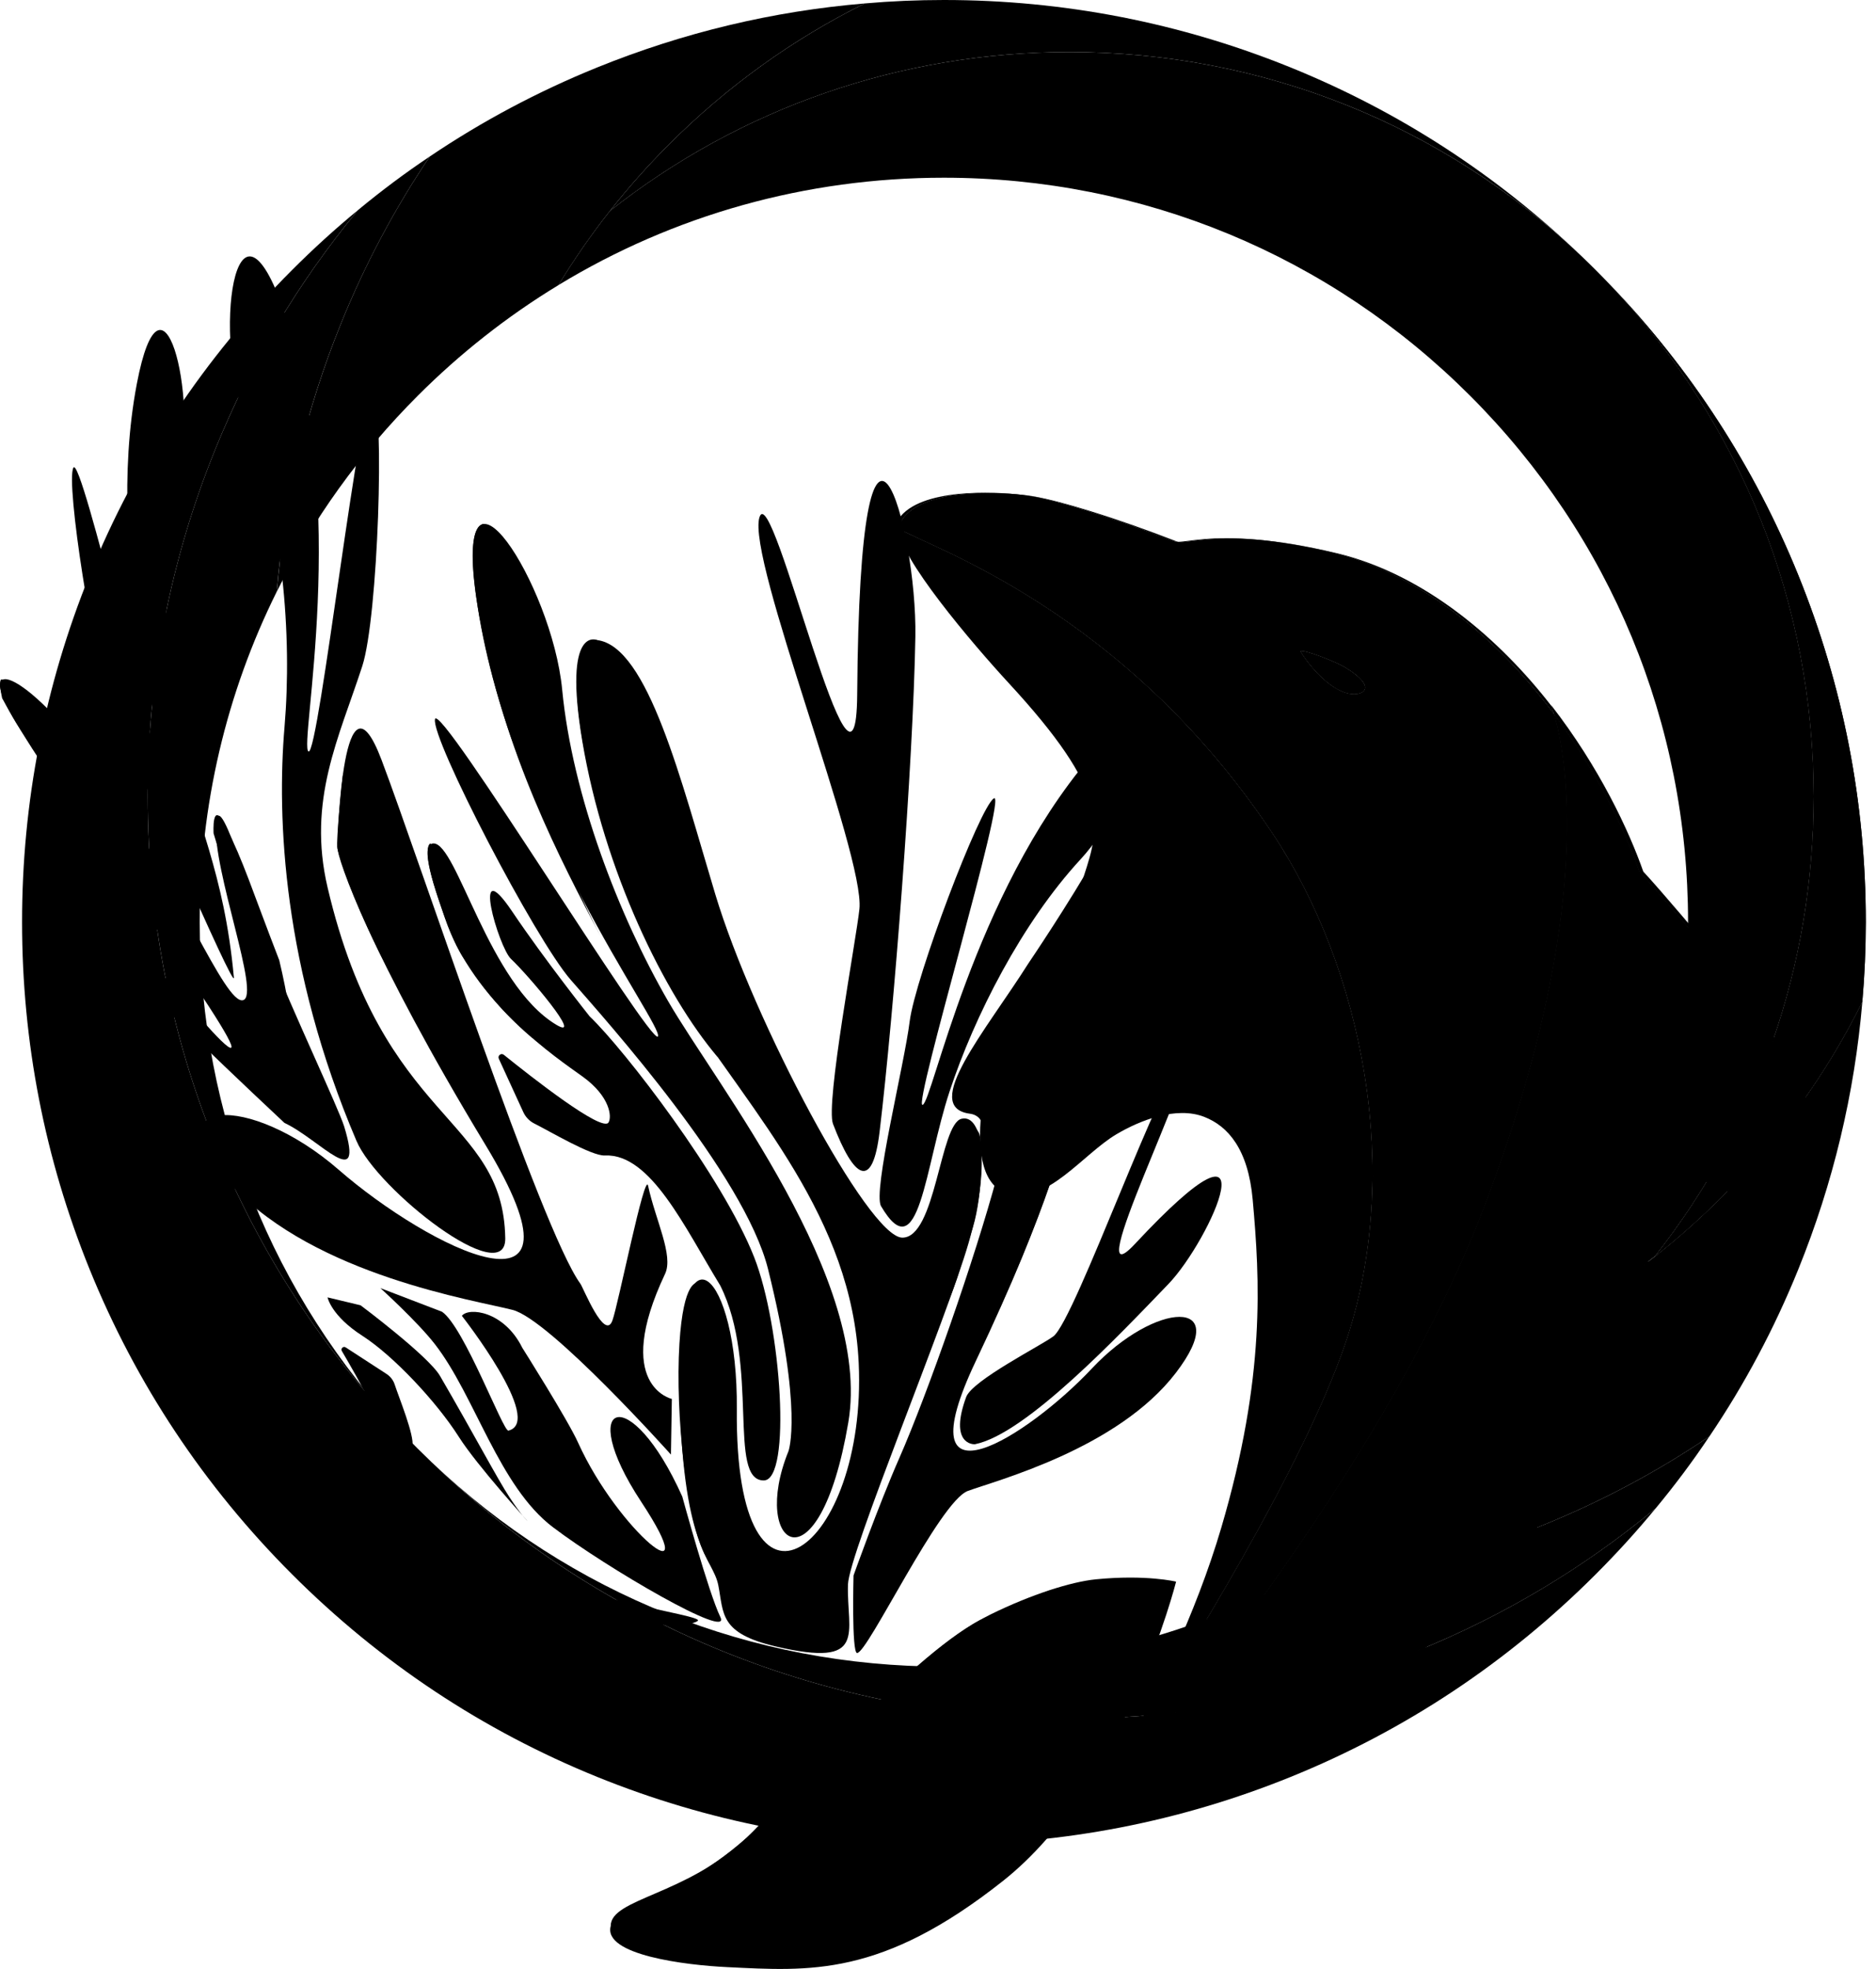 <svg width="122" height="128" viewBox="0 0 122 128" fill="none" xmlns="http://www.w3.org/2000/svg">
<path d="M117.952 51.778C117.952 62.765 114.323 73.181 107.626 81.674C109.131 80.49 110.576 79.205 111.952 77.829C115.728 74.054 118.805 69.764 121.111 65.118C121.261 63.408 121.334 61.684 121.337 59.951C121.337 52.168 119.861 44.58 116.949 37.398C114.089 30.343 109.956 23.976 104.655 18.457C113.239 27.485 117.952 39.272 117.952 51.778Z" fill="black"/>
<path d="M39.663 13.711C48.156 7.015 58.572 3.385 69.556 3.382C82.065 3.385 93.85 8.098 102.884 16.685C103.183 16.971 103.479 17.26 103.775 17.556C104.071 17.852 104.364 18.152 104.653 18.455C113.237 27.485 117.95 39.27 117.95 51.775C117.95 62.763 114.32 73.179 107.624 81.672C106.078 82.891 104.468 84.013 102.804 85.023C107.349 77.536 109.778 68.928 109.778 59.947C109.778 47.023 104.744 34.867 95.604 25.727C86.466 16.59 74.312 11.557 61.385 11.553C52.404 11.553 43.799 13.984 36.315 18.535C37.325 16.87 38.444 15.257 39.663 13.711Z" fill="black"/>
<path d="M18.991 17.557C20.363 16.184 21.788 14.885 23.272 13.666C19.398 18.354 16.286 23.563 13.995 29.221C11.079 36.409 9.602 43.995 9.606 51.781C9.606 59.564 11.079 67.155 13.991 74.337C16.858 81.392 20.99 87.759 26.291 93.278C26.577 93.578 26.866 93.874 27.162 94.17C27.458 94.466 27.758 94.759 28.061 95.048C33.58 100.351 39.947 104.482 46.998 107.345C54.182 110.256 61.773 111.73 69.555 111.73C77.336 111.73 84.929 110.256 92.114 107.341C97.772 105.049 102.98 101.937 107.666 98.061C106.447 99.544 105.148 100.969 103.776 102.341C98.055 108.062 91.385 112.496 83.943 115.512C76.759 118.424 69.164 119.901 61.383 119.901C53.6 119.901 46.013 118.424 38.83 115.512C31.389 112.496 24.715 108.064 18.991 102.341C13.27 96.62 8.84 89.947 5.823 82.505C2.911 75.321 1.435 67.735 1.435 59.952C1.431 52.166 2.911 44.575 5.823 37.393C8.84 29.953 13.272 23.277 18.991 17.557Z" fill="black"/>
<path d="M117.952 51.778C117.952 62.765 114.323 73.181 107.626 81.674C109.131 80.49 110.576 79.205 111.952 77.829C115.728 74.054 118.805 69.764 121.111 65.118C121.261 63.408 121.334 61.684 121.337 59.951C121.337 52.168 119.861 44.58 116.949 37.398C114.089 30.343 109.956 23.976 104.655 18.457C113.239 27.485 117.952 39.272 117.952 51.778Z" fill="black"/>
<path d="M100.34 103.247C97.72 104.816 94.976 106.183 92.118 107.341C84.931 110.256 77.341 111.73 69.558 111.73C61.775 111.73 54.184 110.256 47.002 107.344C39.95 104.481 33.583 100.349 28.064 95.047C37.094 103.632 48.876 108.348 61.385 108.344C68.973 108.344 76.293 106.613 82.893 103.334C88.875 102.829 94.706 101.428 100.291 99.168C104.129 97.615 107.764 95.681 111.163 93.381C110.084 94.997 108.917 96.554 107.67 98.059C105.35 99.98 102.905 101.711 100.34 103.247Z" fill="black"/>
<path d="M23.273 13.665C24.778 12.418 26.335 11.252 27.951 10.172C25.656 13.575 23.723 17.209 22.168 21.048C19.9 26.64 18.503 32.474 17.998 38.463C14.721 45.058 12.988 52.369 12.988 59.95C12.988 72.463 17.704 84.244 26.292 93.278C20.989 87.759 16.858 81.392 13.991 74.337C11.079 67.153 9.606 59.563 9.606 51.781C9.602 43.994 11.079 36.406 13.995 29.221C16.288 23.562 19.399 18.354 23.273 13.665Z" fill="black"/>
<path d="M27.951 10.172C31.354 7.877 34.989 5.944 38.827 4.388C44.419 2.121 50.253 0.724 56.239 0.223C51.586 2.528 47.289 5.606 43.51 9.385C42.134 10.761 40.849 12.206 39.665 13.711C38.446 15.257 37.328 16.87 36.318 18.535C34.653 19.545 33.04 20.663 31.494 21.882C29.989 23.066 28.543 24.352 27.168 25.727C23.389 29.506 20.308 33.806 18.002 38.46C18.507 32.471 19.904 26.636 22.171 21.044C23.723 17.208 25.656 13.575 27.951 10.172Z" fill="black"/>
<path d="M43.51 9.385C47.289 5.606 51.585 2.529 56.239 0.223C57.942 0.073 59.659 0 61.388 0C69.171 0 76.759 1.477 83.941 4.389C91 7.252 97.367 11.384 102.886 16.686C93.852 8.098 82.067 3.386 69.558 3.382C58.574 3.386 48.158 7.015 39.665 13.711C40.847 12.206 42.134 10.761 43.51 9.385Z" fill="black"/>
<path d="M111.954 77.828C115.73 74.052 118.807 69.763 121.113 65.116C120.608 71.098 119.211 76.925 116.95 82.511C115.397 86.349 113.464 89.984 111.163 93.383C107.764 95.682 104.129 97.615 100.291 99.17C94.706 101.431 88.875 102.831 82.893 103.336C87.54 101.03 91.832 97.949 95.608 94.174C96.984 92.798 98.269 91.352 99.453 89.848C100.672 88.301 101.794 86.692 102.804 85.027C104.469 84.017 106.078 82.895 107.625 81.676C109.131 80.49 110.578 79.205 111.954 77.828Z" fill="black"/>
<path d="M50.464 107.038C56.491 108.441 55.052 106.16 55.145 103.008C55.204 100.988 61.58 85.688 62.989 80.802C64.397 75.915 63.943 72.397 62.529 72.731C61.115 73.066 60.862 80.5 58.668 80.457C56.474 80.413 49.013 66.416 46.517 58.137C44.302 50.788 42.141 42.011 38.828 41.61C35.516 41.208 38.858 56.925 44.401 65.413C49.022 72.487 55.406 79.18 55.843 88.611C56.407 100.759 47.776 107.271 47.917 91.611C47.998 82.667 44.079 79.009 44.192 89.884C44.305 100.758 46.357 101.23 46.714 103.065C47.073 104.901 46.773 106.177 50.464 107.038Z" fill="black"/>
<path d="M43.691 90.943L43.633 94.562C43.633 94.562 35.772 85.785 33.339 85.156C30.906 84.527 20.574 82.932 15.109 77.119C9.644 71.306 16.216 70.989 22.031 76.049C27.846 81.11 39.041 86.762 31.573 74.432C24.105 62.102 21.93 55.836 21.942 55.078C21.955 54.32 22.306 42.788 24.811 49.397C27.315 56.006 35.19 79.963 37.745 83.456C37.931 83.71 39.323 87.214 39.826 85.846C40.208 84.806 41.935 76.1 42.146 77.082C42.625 79.318 43.818 81.614 43.25 82.814C39.811 90.086 43.691 90.943 43.691 90.943Z" fill="black"/>
<path d="M55.507 102.42C55.507 102.42 55.373 107.461 55.739 107.461C56.433 107.461 61.099 97.604 62.94 96.925C64.779 96.246 72.678 94.195 76.466 89.25C80.254 84.306 75.124 84.578 71.007 88.965C66.889 93.352 58.64 98.621 63.469 88.46C68.298 78.298 69.495 73.26 69.425 72.673C69.356 72.086 66.27 71.121 64.843 76.45C63.417 81.779 60.31 90.629 58.487 94.78C57.125 97.873 55.507 102.42 55.507 102.42Z" fill="black"/>
<path d="M44.37 97.291C44.37 97.291 46.082 103.562 46.846 105.123C47.609 106.681 39.49 101.955 35.965 99.288C32.44 96.622 30.904 90.76 28.283 87.385C27.136 85.908 24.736 83.738 24.736 83.738L28.747 85.276C30.187 86.263 32.722 93.088 33.064 93.003C35.429 92.416 30.037 85.541 30.037 85.541C30.464 84.975 32.77 85.205 33.964 87.615C33.964 87.615 36.925 92.301 37.59 93.776C40.195 99.553 46.028 104.196 41.688 97.613C37.35 91.027 40.972 89.708 44.37 97.291Z" fill="black"/>
<path d="M51.277 94.337C48.743 100.57 53.269 103.651 55.167 92.472C56.736 83.228 46.611 70.57 43.431 65.055C40.251 59.54 37.219 51.713 36.559 44.831C35.899 37.948 29.508 28.1 30.967 38.781C32.933 53.171 43.208 66.723 42.783 67.378C42.358 68.033 28.538 45.468 28.288 46.757C28.039 48.045 34.797 61.044 37.116 63.7C39.436 66.356 48.419 76.349 49.951 82.517C52.241 91.728 51.277 94.337 51.277 94.337Z" fill="black"/>
<path d="M23.184 74.172C18.383 62.918 18.001 53.171 18.503 47.258C19.005 41.346 18.395 33.624 16.072 27.741C13.749 21.858 15.278 10.977 18.498 20.304C22.834 32.871 19.409 48.512 20.063 48.852C20.72 49.191 23.494 24.634 24.261 25.567C25.027 26.501 24.593 40.123 23.559 43.305C22.044 47.967 19.971 52.026 21.305 57.7C24.917 73.08 32.719 72.526 32.858 80.495C32.918 83.877 24.551 77.376 23.184 74.172Z" fill="black"/>
<path d="M61.75 70.962C63.368 66.054 66.464 59.985 70.271 55.863C74.078 51.74 76.583 42.545 70.909 49.206C63.264 58.181 60.622 71.73 59.995 71.827C59.369 71.925 65.547 51.354 64.634 51.901C63.72 52.447 59.509 63.569 59.157 66.408C58.805 69.248 56.743 77.473 57.297 78.412C59.782 82.632 60.132 75.869 61.75 70.962Z" fill="black"/>
<path d="M11.7 48.398C10.678 43.334 10.367 36.526 11.636 31.06C12.906 25.593 10.532 16.363 8.897 24.959C6.692 36.54 11.098 49.623 10.602 50.016C10.105 50.41 5.299 29.477 4.774 30.403C4.25 31.33 6.093 43.078 7.192 45.722C8.291 48.364 15.311 64.631 15.21 63.546C14.567 56.582 12.721 53.463 11.7 48.398Z" fill="black"/>
<path d="M49.044 81.726C46.987 76.498 40.61 68.238 38.342 66.068C38.342 66.068 35.438 62.421 33.316 59.267C30.577 55.196 32.421 61.587 33.233 62.341C34.34 63.374 38.036 67.737 36.167 66.613C31.765 63.968 29.722 54.82 28.191 54.83C27.188 54.837 28.4 58.101 28.928 59.658C30.8 65.192 36.247 68.804 37.884 69.985C39.687 71.284 39.8 72.613 39.572 72.972C39.154 73.628 34.521 69.987 32.766 68.573C32.59 68.431 32.346 68.623 32.439 68.827L34.029 72.292C34.178 72.62 34.436 72.886 34.758 73.046C35.763 73.548 38.471 75.159 39.331 75.117C42.309 74.973 44.53 79.797 46.836 83.565C49.413 88.692 47.297 96.242 49.666 96.242C51.489 96.245 50.813 86.221 49.044 81.726Z" fill="black"/>
<path d="M66.886 62.617C66.886 62.617 69.504 58.759 71.379 55.452C73.8 51.184 72.449 57.697 71.698 58.51C70.672 59.623 67.322 64.256 69.098 62.995C73.284 60.022 74.624 50.743 76.151 50.637C77.152 50.567 76.191 53.913 75.785 55.508C74.34 61.168 69.185 65.187 67.642 66.488C65.944 67.921 65.932 69.254 66.188 69.595C66.654 70.219 70.994 66.234 72.638 64.689C72.802 64.536 73.062 64.708 72.983 64.919L71.663 68.496C71.538 68.834 71.303 69.118 70.994 69.304C70.031 69.881 67.705 70.588 66.587 72.24C62.431 78.383 65.348 72.7 63.081 72.402C59.838 71.979 64.115 67.002 66.886 62.617Z" fill="black"/>
<path d="M22.378 73.217C23.736 77.647 20.811 74.079 18.498 72.999C18.498 72.999 14.95 69.683 12.866 67.635C5.938 60.831 4.647 60.351 4.829 58.153C5.008 55.955 14.29 68.313 15.023 68.114C15.758 67.914 4.273 52.19 1.112 47.092C-2.049 41.995 2.056 43.749 6.817 50.631C11.579 57.514 14.633 65.323 15.805 65.02C16.977 64.718 13.815 56.575 14.045 53.539C14.257 50.718 16.958 60.525 17.486 61.848C19.062 65.803 21.989 71.991 22.378 73.217Z" fill="black"/>
<path d="M63.422 93.884C66.733 93.212 72.799 86.777 75.98 83.477C78.734 80.62 83.077 70.932 73.802 80.873C69.984 84.964 78.147 68.835 76.952 69.027C75.757 69.217 69.923 85.803 68.504 86.873C67.708 87.472 63.227 89.734 62.83 90.824C61.721 93.856 63.264 93.915 63.422 93.884Z" fill="black"/>
<path d="M57.201 73.583C58.135 65.799 59.385 49.649 59.528 41.395C59.652 34.251 55.92 20.958 55.745 45.149C55.674 55.106 50.237 30.938 49.389 33.629C48.541 36.318 56.259 55.565 55.89 59.094C55.683 61.07 53.676 71.765 54.171 73.062C55.549 76.671 56.743 77.394 57.201 73.583Z" fill="black"/>
<path d="M45.342 83.402C43.806 90.427 45.453 97.263 46.256 101.08C46.569 102.571 46.044 101.475 45.911 101.217C44.656 98.934 43.9 91.949 44.184 87.355C44.441 83.174 45.342 83.402 45.342 83.402Z" fill="black"/>
<path d="M31.505 34.066C30.8 45.174 39.055 60.868 39.055 60.868C36.483 55.949 32.797 49.052 31.176 40.073C30.025 33.704 31.505 34.066 31.505 34.066Z" fill="black"/>
<path d="M38.83 41.611C39.276 52.871 46.683 68.735 46.683 68.735C43.214 64.668 39.276 56.595 37.865 48.164C36.599 40.597 38.83 41.611 38.83 41.611Z" fill="black"/>
<path d="M27.996 54.83C29.474 61.242 31.481 62.268 33.377 64.969C34.41 66.439 34.654 67.51 34.654 67.51C33.133 66.209 31.791 64.844 30.131 62.266C29.476 61.249 29.029 59.945 28.572 58.614C27.308 54.931 27.996 54.83 27.996 54.83Z" fill="black"/>
<path d="M31.079 102.804C27.028 100.481 21.007 94.239 19.497 92.111C19.497 92.111 16.85 89.281 14.513 87.156C11.495 84.412 16.528 86.702 17.051 87.459C17.765 88.496 20.906 92.06 20.21 90.389C18.567 86.449 11.291 83.663 11.485 82.407C11.612 81.583 14.148 82.975 15.365 83.597C19.689 85.805 22 90.721 22.773 92.21C23.623 93.849 24.701 94.103 25.025 93.959C25.616 93.696 23.183 89.446 22.232 87.83C22.138 87.67 22.324 87.491 22.481 87.593L25.138 89.319C25.389 89.483 25.577 89.725 25.669 90.011C25.96 90.897 26.958 93.32 26.821 94.021C26.342 96.453 30.039 98.861 32.86 101.212C36.765 103.952 45.897 104.986 45.373 105.373C44.154 106.273 34.562 104.801 31.079 102.804Z" fill="black"/>
<path d="M11.509 82.247C16.603 84.237 17.204 86.012 19.196 87.898C20.281 88.924 21.131 89.255 21.131 89.255C20.246 87.847 19.285 86.578 17.366 84.901C16.608 84.239 15.589 83.713 14.551 83.177C11.674 81.693 11.509 82.247 11.509 82.247Z" fill="black"/>
<path d="M5.407 52.736C2.726 48.316 2.326 47.669 0.649 44.827C-0.384 43.078 0.138 45.386 0.138 45.386C1.516 47.946 3.984 51.617 6.481 55.025C8.588 57.898 5.407 52.736 5.407 52.736Z" fill="black"/>
<path d="M18.16 62.423C16.314 57.655 15.861 56.062 14.666 53.69C13.754 51.875 13.889 54.175 13.889 54.175C14.703 56.965 16.354 61.072 18.088 64.924C19.549 68.172 18.16 62.423 18.16 62.423Z" fill="black"/>
<path d="M22.294 50.399C24.06 56.526 27.364 64.741 29.073 67.564C30.003 69.1 28.339 67.755 28.339 67.755C26.382 65.951 22.772 58.458 21.948 55.173C21.824 54.668 22.294 50.399 22.294 50.399Z" fill="black"/>
<path d="M68.37 72.248C67.207 78.249 63.685 84.827 62.022 88.341C61.117 90.255 63.125 88.747 63.125 88.747C64.875 85.675 66.872 81.047 68.52 76.269C69.21 74.271 69.605 73.035 69.338 72.514C69.168 72.181 68.37 72.248 68.37 72.248Z" fill="black"/>
<path d="M63.304 73.094C63.582 77.66 62.255 80.049 60.902 83.696C60.166 85.681 60.831 86.688 60.831 86.688C62.193 83.242 61.782 84.645 63.281 79.741C63.899 77.721 63.952 74.106 63.642 73.611C63.441 73.292 63.304 73.094 63.304 73.094Z" fill="black"/>
<path d="M75.984 54.217C74.491 58.541 74.777 57.682 72.13 60.532C70.689 62.081 70.437 64.861 73.471 60.443C74.667 58.701 76.195 55.401 76.097 54.825C76.034 54.454 75.984 54.217 75.984 54.217Z" fill="black"/>
<path d="M23.449 84.856C23.449 84.856 27.864 88.155 28.614 89.447C30.838 93.266 32.336 96.124 33.142 97.348C33.949 98.573 34.307 98.883 34.307 98.883C34.307 98.883 31.03 95.285 29.837 93.406C28.391 91.131 25.584 88.134 23.56 86.835C21.537 85.535 21.3 84.341 21.3 84.341L23.449 84.856Z" fill="black"/>
<path d="M76.484 102.821C76.484 102.821 73.157 115.992 65.234 122.271C57.31 128.549 52.634 128.138 47.28 127.88C44.617 127.753 39.187 127.098 39.718 125.203C40.319 123.054 43.872 124.08 49.614 118.49C52.966 115.226 59.391 107.419 64.431 104.946C67.059 103.657 69.647 102.83 71.268 102.67C74.546 102.346 76.484 102.821 76.484 102.821Z" fill="black"/>
<path d="M68.502 103.295C68.502 103.295 64.237 105.477 62.014 108.892C59.79 112.309 57.958 118.35 53.604 121.621C49.454 124.738 39.717 125.202 39.717 125.202C39.715 123.41 44.63 123.223 48.562 119.462C50.751 117.368 58.976 107.847 63.731 105.315" fill="black"/>
<path d="M107.534 78.407C107.711 77.017 108.03 76.299 109.171 76.284C109.192 76.284 109.214 76.285 109.235 76.285C109.176 76.277 109.118 76.27 109.064 76.265C108.009 76.327 107.704 77.048 107.534 78.407Z" fill="black"/>
<path d="M82.767 54.185C73.022 39.546 60.256 35.516 58.454 34.355C58.37 36.131 63.274 41.888 65.601 44.408C72.168 51.519 71.557 53.677 70.493 56.925C69.309 60.54 69.408 60.667 66.822 63.873C65.523 65.484 64.147 69.166 63.818 72.306C63.532 75.028 63.945 77.146 65.543 77.595C68.1 78.312 70.423 75.023 72.609 73.734C74.136 72.832 76.496 71.893 78.321 72.609C79.859 73.212 81.17 74.699 81.465 77.987C81.928 83.171 82.321 89.484 79.423 99.312C77.746 105 75.045 110.424 72.955 114.15C77.285 107.466 84.697 95.437 87.452 87.468C91.346 76.198 88.567 62.898 82.767 54.185Z" fill="black"/>
<path d="M70.04 118.953C70.028 118.971 70.017 118.988 70.007 119.002C70.021 118.987 70.038 118.969 70.056 118.948C70.049 118.95 70.045 118.952 70.04 118.953Z" fill="black"/>
<path d="M106.109 87.075C102.493 98.962 94.251 105.942 90.806 108.673C81.372 116.151 70.536 118.828 69.97 119.054C69.953 119.08 69.942 119.094 69.942 119.092C69.932 118.997 81.109 116.381 90.802 108.697C94.245 105.967 102.49 98.987 106.105 87.099C106.71 85.114 107.009 83.391 107.187 81.94C107.009 83.386 106.708 85.1 106.109 87.075Z" fill="black"/>
<path d="M100.614 45.839C100.773 46.042 100.924 46.244 101.076 46.448C100.994 46.168 100.928 45.985 100.894 45.898C100.886 45.886 100.877 45.873 100.868 45.863C97.575 41.622 92.707 37.343 86.919 35.959C84.824 35.457 83.145 35.203 81.797 35.09C83.101 35.214 84.698 35.466 86.665 35.936C92.452 37.317 97.321 41.598 100.614 45.839Z" fill="black"/>
<path d="M118.291 76.247C118.04 77.992 117.282 78.668 116.093 78.617C116.006 78.623 115.917 78.623 115.825 78.619C115.901 78.629 115.974 78.638 116.046 78.642C117.267 78.711 118.04 78.034 118.291 76.247Z" fill="black"/>
<path d="M76.285 35.182C76.371 35.215 76.477 35.227 76.606 35.226C76.583 35.22 76.561 35.213 76.54 35.205C72.435 33.611 68.877 32.545 67.188 32.26C66.935 32.218 66.568 32.171 66.124 32.131C66.454 32.164 66.733 32.2 66.935 32.235C68.624 32.523 72.182 33.589 76.285 35.182Z" fill="black"/>
<path d="M81.797 35.088C78.741 34.799 77.311 35.218 76.606 35.225C77.185 35.37 78.504 34.809 81.797 35.088Z" fill="black"/>
<path d="M109.233 76.286C110.844 76.533 114.125 78.522 115.792 78.618C115.802 78.618 115.813 78.618 115.825 78.618C114.002 78.367 110.665 76.328 109.233 76.286Z" fill="black"/>
<path d="M66.124 32.133C63.886 31.908 59.168 31.859 58.241 34.104C58.215 34.169 58.29 34.25 58.454 34.355C58.457 34.271 58.47 34.193 58.496 34.127C59.387 31.965 63.8 31.931 66.124 32.133Z" fill="black"/>
<path d="M69.688 119.07C69.686 119.06 69.81 119.021 70.04 118.953C70.371 118.464 71.518 116.707 72.953 114.148C71.012 117.147 69.688 119.072 69.688 119.07Z" fill="black"/>
<path d="M96.595 78.267C103.866 59.051 101.806 48.93 101.076 46.448C100.925 46.244 100.771 46.04 100.615 45.838C97.321 41.598 92.454 37.319 86.665 35.934C84.699 35.464 83.102 35.212 81.797 35.088C78.502 34.809 77.186 35.37 76.606 35.225C76.477 35.227 76.371 35.215 76.285 35.182C72.181 33.589 68.623 32.523 66.933 32.237C66.731 32.202 66.454 32.166 66.122 32.133C63.8 31.93 59.386 31.965 58.494 34.128C58.468 34.194 58.456 34.271 58.452 34.356C60.256 35.518 73.022 39.548 82.766 54.187C88.565 62.898 91.344 76.2 87.449 87.466C84.694 95.435 77.282 107.464 72.952 114.148C71.515 116.708 70.368 118.464 70.038 118.953C70.044 118.951 70.049 118.95 70.054 118.948C71.599 117.243 89.429 97.207 96.595 78.267ZM87.922 45.126C86.36 44.978 84.802 42.796 84.561 42.324C84.824 42.209 86.944 43.033 87.539 43.416C89.545 44.647 88.703 45.199 87.922 45.126Z" fill="black"/>
<path d="M101.076 46.448C100.924 46.244 100.771 46.041 100.614 45.839C97.321 41.6 92.453 37.319 86.666 35.934C84.698 35.464 83.103 35.212 81.799 35.09C78.505 34.811 77.187 35.372 76.607 35.227C76.478 35.229 76.372 35.217 76.288 35.184C72.184 33.592 68.626 32.525 66.936 32.239C66.733 32.204 66.456 32.168 66.125 32.135C63.803 31.933 59.391 31.967 58.499 34.13C58.471 34.195 58.461 34.273 58.457 34.357C60.261 35.518 73.027 39.548 82.77 54.188C88.572 62.899 91.349 76.199 87.454 87.465C84.698 95.434 77.286 107.463 72.959 114.147C71.522 116.707 70.374 118.462 70.043 118.951C70.049 118.95 70.054 118.948 70.061 118.946C71.604 117.241 89.434 97.205 96.6 78.266C103.867 59.052 101.805 48.93 101.076 46.448ZM87.92 45.126C86.358 44.98 84.799 42.796 84.559 42.324C84.822 42.209 86.942 43.031 87.537 43.416C89.543 44.649 88.702 45.2 87.92 45.126Z" fill="black"/>
<path d="M87.92 45.127C86.358 44.98 84.799 42.796 84.559 42.324C84.822 42.209 86.942 43.032 87.537 43.416C89.543 44.649 88.702 45.2 87.92 45.127Z" fill="black"/>
<path d="M116.05 78.618C114.264 78.515 110.625 76.241 109.172 76.26C109.134 76.26 109.099 76.265 109.062 76.267C109.116 76.27 109.174 76.279 109.233 76.288C110.665 76.329 114.001 78.367 115.825 78.62C115.917 78.623 116.006 78.623 116.093 78.618C116.079 78.618 116.065 78.618 116.05 78.618Z" fill="black"/>
<path d="M116.05 78.618C114.264 78.515 110.625 76.241 109.172 76.26C109.134 76.26 109.099 76.265 109.062 76.267C109.116 76.27 109.174 76.279 109.233 76.288C110.665 76.329 114.001 78.367 115.825 78.62C115.917 78.623 116.006 78.623 116.093 78.618C116.079 78.618 116.065 78.618 116.05 78.618Z" fill="black"/>
<path d="M106.859 56.681C108.019 57.925 110.886 61.328 111.154 61.667C112.305 63.122 115.078 66.552 116.873 70.116C117.274 70.91 118.533 73.822 118.333 75.899C118.32 76.019 118.307 76.136 118.291 76.248C118.308 76.127 118.322 76.004 118.336 75.873C118.535 73.794 117.277 70.884 116.877 70.089C115.081 66.526 112.309 63.094 111.158 61.641C110.889 61.302 108.023 57.899 106.863 56.655C105.929 53.996 104.014 49.881 100.872 45.837C100.872 45.837 100.881 45.858 100.896 45.898C104.019 49.929 105.928 54.029 106.859 56.681Z" fill="black"/>
<path d="M69.946 119.068C69.946 119.066 69.954 119.061 69.97 119.054C69.979 119.04 69.991 119.023 70.005 119.002C69.967 119.045 69.946 119.068 69.946 119.068Z" fill="black"/>
<path d="M107.534 78.407C107.419 79.306 107.365 80.487 107.187 81.941C107.365 80.488 107.42 79.308 107.534 78.407Z" fill="black"/>
<path d="M106.605 56.657C107.765 57.901 110.631 61.304 110.9 61.643C112.051 63.098 114.823 66.528 116.619 70.091C117.019 70.886 118.278 73.797 118.078 75.875C117.897 77.758 117.213 78.559 116.093 78.616C117.282 78.667 118.04 77.993 118.291 76.246C118.306 76.135 118.32 76.018 118.332 75.898C118.531 73.818 117.274 70.908 116.873 70.114C115.078 66.551 112.305 63.118 111.154 61.666C110.886 61.326 108.019 57.923 106.859 56.68C105.928 54.029 104.021 49.93 100.895 45.897C100.928 45.984 100.992 46.166 101.076 46.447C103.942 50.292 105.717 54.132 106.605 56.657Z" fill="black"/>
<path d="M106.605 56.657C107.765 57.901 110.631 61.304 110.9 61.643C112.051 63.098 114.823 66.528 116.619 70.091C117.019 70.886 118.278 73.797 118.078 75.875C117.897 77.758 117.213 78.559 116.093 78.616C117.282 78.667 118.04 77.993 118.291 76.246C118.306 76.135 118.32 76.018 118.332 75.898C118.531 73.818 117.274 70.908 116.873 70.114C115.078 66.551 112.305 63.118 111.154 61.666C110.886 61.326 108.019 57.923 106.859 56.68C105.928 54.029 104.021 49.93 100.895 45.897C100.928 45.984 100.992 46.166 101.076 46.447C103.942 50.292 105.717 54.132 106.605 56.657Z" fill="black"/>
<path d="M109.063 76.267C109.012 76.263 108.962 76.262 108.916 76.262C106.304 76.296 107.998 80.022 105.851 87.077C102.236 98.964 93.993 105.944 90.548 108.675C81.893 115.537 72.055 118.356 70.056 118.95C70.038 118.971 70.021 118.988 70.007 119.004C69.993 119.025 69.981 119.042 69.972 119.056C70.538 118.83 81.374 116.153 90.808 108.675C94.251 105.944 102.495 98.964 106.111 87.077C106.711 85.102 107.011 83.388 107.189 81.944C107.366 80.49 107.42 79.309 107.535 78.411C107.704 77.049 108.009 76.328 109.063 76.267Z" fill="black"/>
<path d="M109.063 76.267C109.012 76.263 108.962 76.262 108.916 76.262C106.304 76.296 107.998 80.022 105.851 87.077C102.236 98.964 93.993 105.944 90.548 108.675C81.893 115.537 72.055 118.356 70.056 118.95C70.038 118.971 70.021 118.988 70.007 119.004C69.993 119.025 69.981 119.042 69.972 119.056C70.538 118.83 81.374 116.153 90.808 108.675C94.251 105.944 102.495 98.964 106.111 87.077C106.711 85.102 107.011 83.388 107.189 81.944C107.366 80.49 107.42 79.309 107.535 78.411C107.704 77.049 108.009 76.328 109.063 76.267Z" fill="black"/>
<path d="M118.078 75.877C118.277 73.797 117.019 70.887 116.619 70.093C114.823 66.53 112.051 63.097 110.9 61.645C110.632 61.305 107.765 57.903 106.605 56.659C105.719 54.134 103.942 50.294 101.076 46.45C101.805 48.932 103.866 59.054 96.595 78.27C89.428 97.209 71.599 117.245 70.056 118.95C72.055 118.356 81.893 115.537 90.548 108.675C93.991 105.944 102.236 98.964 105.851 87.077C107.997 80.022 106.304 76.296 108.916 76.262C108.963 76.262 109.012 76.263 109.062 76.267C109.099 76.265 109.134 76.26 109.172 76.26C110.625 76.241 114.263 78.515 116.049 78.618C116.065 78.618 116.079 78.618 116.093 78.618C117.211 78.559 117.897 77.759 118.078 75.877Z" fill="black"/>
<path d="M118.078 75.877C118.277 73.797 117.019 70.887 116.619 70.093C114.823 66.53 112.051 63.097 110.9 61.645C110.632 61.305 107.765 57.903 106.605 56.659C105.719 54.134 103.942 50.294 101.076 46.45C101.805 48.932 103.866 59.054 96.595 78.27C89.428 97.209 71.599 117.245 70.056 118.95C72.055 118.356 81.893 115.537 90.548 108.675C93.991 105.944 102.236 98.964 105.851 87.077C107.997 80.022 106.304 76.296 108.916 76.262C108.963 76.262 109.012 76.263 109.062 76.267C109.099 76.265 109.134 76.26 109.172 76.26C110.625 76.241 114.263 78.515 116.049 78.618C116.065 78.618 116.079 78.618 116.093 78.618C117.211 78.559 117.897 77.759 118.078 75.877Z" fill="black"/>
<path d="M118.078 75.877C118.277 73.797 117.019 70.887 116.619 70.093C114.823 66.53 112.051 63.097 110.9 61.645C110.632 61.305 107.765 57.903 106.605 56.659C105.719 54.134 103.942 50.294 101.076 46.45C101.805 48.932 103.866 59.054 96.595 78.27C89.428 97.209 71.599 117.245 70.056 118.95C72.055 118.356 81.893 115.537 90.548 108.675C93.991 105.944 102.236 98.964 105.851 87.077C107.997 80.022 106.304 76.296 108.916 76.262C108.963 76.262 109.012 76.263 109.062 76.267C109.099 76.265 109.134 76.26 109.172 76.26C110.625 76.241 114.263 78.515 116.049 78.618C116.065 78.618 116.079 78.618 116.093 78.618C117.211 78.559 117.897 77.759 118.078 75.877Z" fill="black"/>
</svg>
